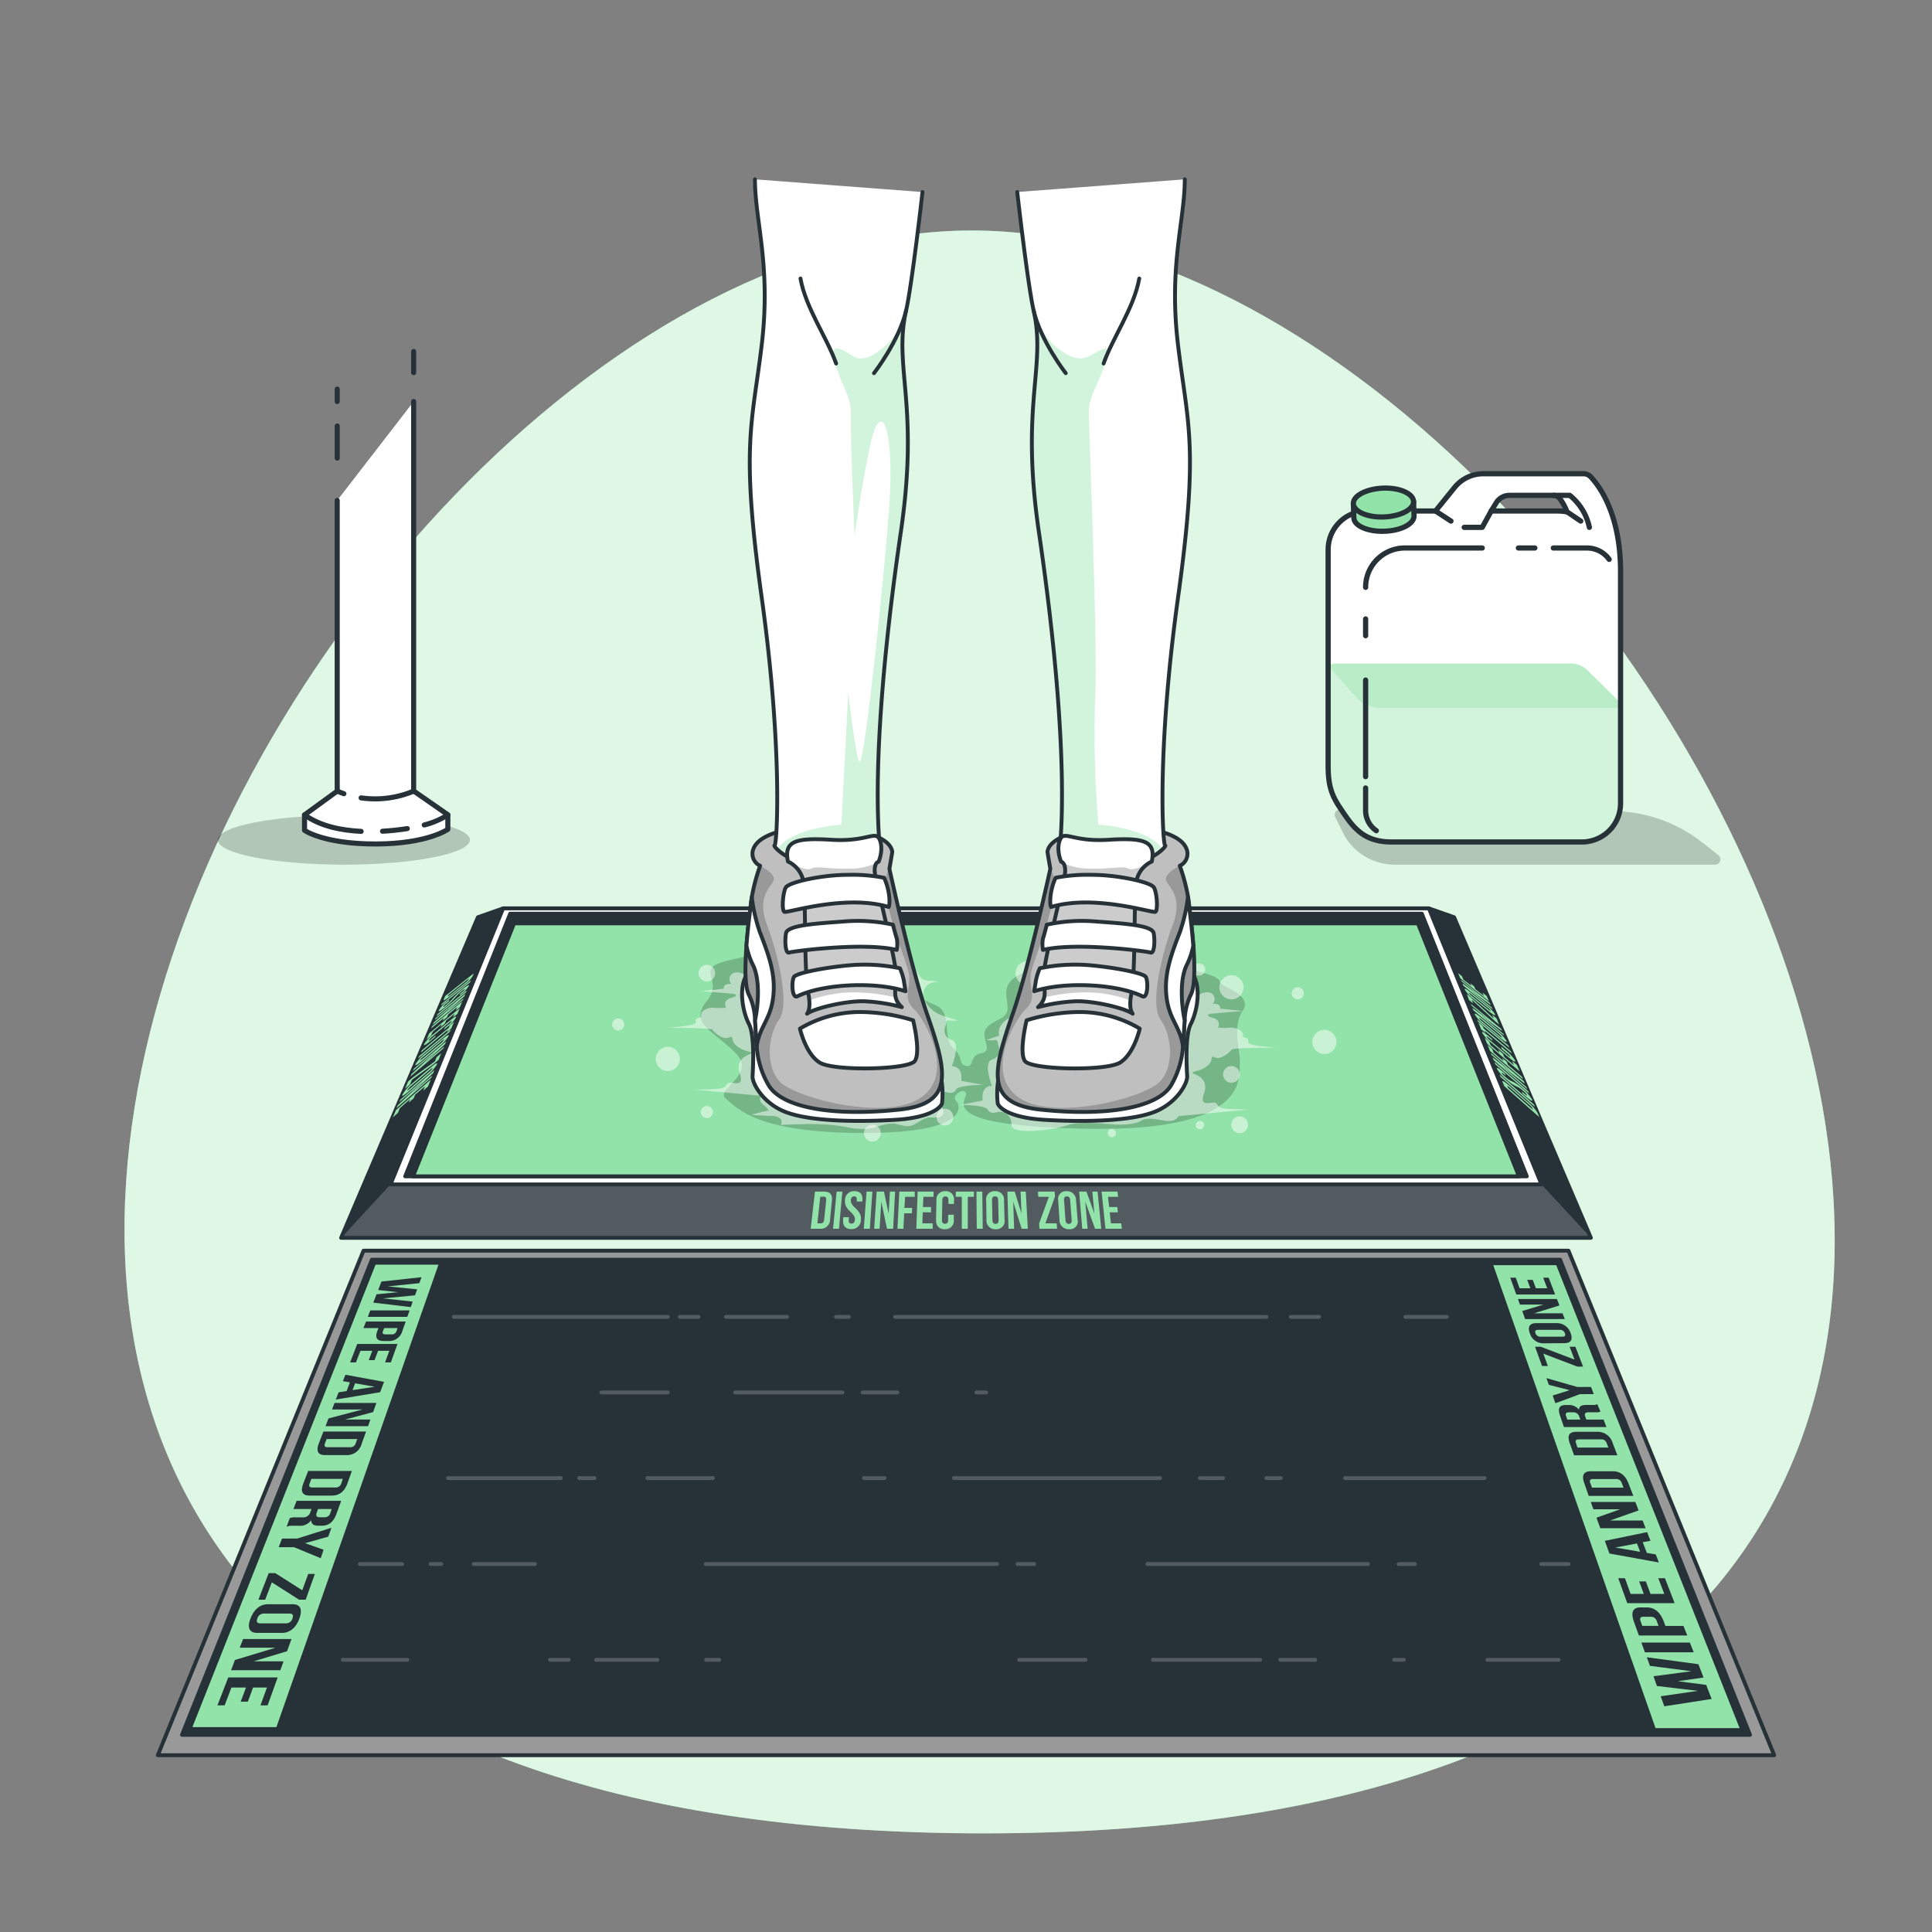 <svg xmlns="http://www.w3.org/2000/svg" xmlns:xlink="http://www.w3.org/1999/xlink" viewBox="0 0 500 500"><rect x="0" y="0" width="500" height="500" fill="#808080" stroke="none"/><defs><clippath id="clip-path"><path d="M409.8,122.6H383.89a9.57,9.57,0,0,0-7.44,3.55l-4.94,6.1H353.72a10,10,0,0,0-10,9.95v56c0,6.23,1.42,8.46,4,12.23,2.86,4.25,5.69,7.47,12.42,7.47h49.32a10,10,0,0,0,9.94-9.95V147.9c0-14.91-5.57-22.22-7.73-24.5A2.57,2.57,0,0,0,409.8,122.6Zm-23.88,9.65,1.32-2.15a4,4,0,0,1,3.39-1.9H402a2.08,2.08,0,0,1,1.67.82,12.74,12.74,0,0,1,1.85,3.45,14.53,14.53,0,0,0-2.53-.22Z" style="fill:#fff;stroke:#263238;stroke-linecap:round;stroke-linejoin:round;stroke-width:1.35px"></path></clippath><clippath id="clip-path-2"><polygon points="88.28 320.35 123.68 237.38 130.2 235.09 369.8 235.09 376.32 237.38 411.72 320.35 88.28 320.35" style="fill:#263238;stroke:#263238;stroke-linecap:round;stroke-linejoin:round"></polygon></clippath><clippath id="clip-path-3"><path d="M308.14,257.53a16.4,16.4,0,0,0-1.55,6.55c-.16,2.11-.21,4.38-.43,6.69A22.79,22.79,0,0,1,303,281c-3.71,5.83-16.95,7.92-33.63,6.18-14.57-1.53-12.46-9.9-7.18-25.06,4.06-11.67,9.63-37.27,9.63-37.27l-.74-4.33c.74-7.8,32.84-9.25,36-.81a3.41,3.41,0,0,1-1.76,4.35,47.82,47.82,0,0,1,2.16,8.11c.54,4.06,1.07,8.5,1.38,12.56C309.25,250.52,309.23,255.52,308.14,257.53Z" style="fill:#bfbfbf;stroke:#263238;stroke-linecap:round;stroke-linejoin:round"></path></clippath><clippath id="clip-path-4"><path d="M263.26,49.7s2.68,23.73,4.23,30.61c3.35,14.76-3.5,24.11,1.38,57.42,8.9,60.74,5.22,83.26,5.22,83.26a27.51,27.51,0,0,0,5.5,0c3.57-.27,11.26.28,14.56,1.38s8-3.44,7.38-3.58-2.16-24.64,3.34-64.12,2.47-44.79,0-65.4,1.75-32.14,1.75-42.86" style="fill:#fff;stroke:#263238;stroke-linecap:round;stroke-linejoin:round"></path></clippath><clippath id="clip-path-5"><path d="M293.13,262.35s-1.18-1.16-.28-5.43c1-5,.62-23.81,1.14-28.19a7.14,7.14,0,0,1,4.09-5.77c1.11-5.38-2.09-6.18-11.36-5.62s-11.34-2.57-12.4,0,.3,5.68.3,5.68,1.12.14,1.05,2.52S269.47,251,270,253.91s.78,4.81-1.36,6.74a45.32,45.32,0,0,1,9.77-1.52C283.17,259,291.22,260.93,293.13,262.35Z" style="fill:#fff;stroke:#263238;stroke-linecap:round;stroke-linejoin:round"></path></clippath><clippath id="clip-path-6"><path d="M193.86,257.53a16.4,16.4,0,0,1,1.55,6.55c.16,2.11.21,4.38.43,6.69A22.79,22.79,0,0,0,199,281c3.71,5.83,16.95,7.92,33.63,6.18,14.57-1.53,12.46-9.9,7.18-25.06-4.06-11.67-9.63-37.27-9.63-37.27l.74-4.33c-.74-7.8-32.84-9.25-35.95-.81a3.41,3.41,0,0,0,1.76,4.35,47.82,47.82,0,0,0-2.16,8.11c-.54,4.06-1.07,8.5-1.38,12.56C192.75,250.52,192.77,255.52,193.86,257.53Z" style="fill:#bfbfbf;stroke:#263238;stroke-linecap:round;stroke-linejoin:round"></path></clippath><clippath id="clip-path-7"><path d="M238.74,49.7s-2.68,23.73-4.23,30.61c-3.35,14.76,3.5,24.11-1.38,57.42-8.9,60.74-5.22,83.26-5.22,83.26a27.51,27.51,0,0,1-5.5,0c-3.57-.27-11.26.28-14.56,1.38s-8-3.44-7.38-3.58,2.16-24.64-3.34-64.12-2.47-44.79,0-65.4-1.75-32.14-1.75-42.86" style="fill:#fff;stroke:#263238;stroke-linecap:round;stroke-linejoin:round"></path></clippath><clippath id="clip-path-8"><path d="M208.87,262.35s1.18-1.16.28-5.43c-1.05-5-.62-23.81-1.14-28.19a7.14,7.14,0,0,0-4.09-5.77c-1.11-5.38,2.09-6.18,11.36-5.62s11.34-2.57,12.4,0-.3,5.68-.3,5.68-1.12.14-1,2.52,6.2,25.47,5.66,28.37-.78,4.81,1.36,6.74a45.32,45.32,0,0,0-9.77-1.52C218.83,259,210.78,260.93,208.87,262.35Z" style="fill:#fff;stroke:#263238;stroke-linecap:round;stroke-linejoin:round"></path></clippath></defs><g id="background-simple"><path d="M251.47,59.65c178.91,0,395.74,414.82,3.28,414.82S72.55,59.65,251.47,59.65Z" style="fill:#92E3A9"></path><path d="M251.47,59.65c178.91,0,395.74,414.82,3.28,414.82S72.55,59.65,251.47,59.65Z" style="fill:#fff;opacity:0.7"></path></g><g id="Pillar"><ellipse cx="88.99" cy="217.37" rx="32.63" ry="6.4" style="opacity:0.2"></ellipse><line x1="107.05" y1="96.43" x2="107.05" y2="90.96" style="fill:none;stroke:#263238;stroke-linecap:round;stroke-linejoin:round;stroke-width:1.312px"></line><path d="M87.27,129.51v75.23l-8.46,6.15v4s4.89,3.53,18.35,3.53,18.74-3.79,18.74-3.79v-3.78l-8.85-6.15V103.91" style="fill:#fff;stroke:#263238;stroke-linecap:round;stroke-linejoin:round;stroke-width:1.312px"></path><line x1="87.27" y1="110.25" x2="87.27" y2="118.56" style="fill:none;stroke:#263238;stroke-linecap:round;stroke-linejoin:round;stroke-width:1.312px"></line><line x1="87.27" y1="100.69" x2="87.27" y2="103.91" style="fill:none;stroke:#263238;stroke-linecap:round;stroke-linejoin:round;stroke-width:1.312px"></line><path d="M109.8,213.5a20.75,20.75,0,0,0,6.1-2.61" style="fill:none;stroke:#263238;stroke-linecap:round;stroke-linejoin:round;stroke-width:1.312px"></path><path d="M99,215.12q3.23-.18,6.41-.68" style="fill:none;stroke:#263238;stroke-linecap:round;stroke-linejoin:round;stroke-width:1.312px"></path><path d="M78.81,210.89c4.21,3,9.57,4,14.65,4.27" style="fill:none;stroke:#263238;stroke-linecap:round;stroke-linejoin:round;stroke-width:1.312px"></path><path d="M89,205.41c-.57-.2-1.14-.42-1.72-.67" style="fill:none;stroke:#263238;stroke-linecap:round;stroke-linejoin:round;stroke-width:1.312px"></path><path d="M107.05,204.74a25.77,25.77,0,0,1-13.59,1.75" style="fill:none;stroke:#263238;stroke-linecap:round;stroke-linejoin:round;stroke-width:1.312px"></path></g><g id="Refill"><path d="M345.56,211.46l1.92,3.92A15,15,0,0,0,361,223.77h82.87a1.38,1.38,0,0,0,.85-2.46l-4.31-3.38a37.69,37.69,0,0,0-23-8l-70.58-.44A1.38,1.38,0,0,0,345.56,211.46Z" style="opacity:0.2"></path><path d="M409.8,122.6H383.89a9.57,9.57,0,0,0-7.44,3.55l-4.94,6.1H353.72a10,10,0,0,0-10,9.95v56c0,6.23,1.42,8.46,4,12.23,2.86,4.25,5.69,7.47,12.42,7.47h49.32a10,10,0,0,0,9.94-9.95V147.9c0-14.91-5.57-22.22-7.73-24.5A2.57,2.57,0,0,0,409.8,122.6Zm-23.88,9.65,1.32-2.15a4,4,0,0,1,3.39-1.9H402a2.08,2.08,0,0,1,1.67.82,12.74,12.74,0,0,1,1.85,3.45,14.53,14.53,0,0,0-2.53-.22Z" style="fill:#fff"></path><g style="clip-path:url(#clip-path)"><path d="M419.4,181.93v26a9.93,9.93,0,0,1-9.93,9.93H360.15c-6.72,0-9.56-3.21-12.42-7.46-2.54-3.77-4-6-4-12.23V172.34l1.33-.61h61.48a6.17,6.17,0,0,1,4.32,1.77Z" style="fill:#92E3A9;opacity:0.4"></path><path d="M419.4,181.93v1.28H357.26a8.51,8.51,0,0,1-6.38-2.87l-7.11-8,1.33-.61h61.48a6.17,6.17,0,0,1,4.32,1.77Z" style="fill:#92E3A9;opacity:0.4"></path></g><path d="M409.8,122.6H383.89a9.57,9.57,0,0,0-7.44,3.55l-4.94,6.1H353.72a10,10,0,0,0-10,9.95v56c0,6.23,1.42,8.46,4,12.23,2.86,4.25,5.69,7.47,12.42,7.47h49.32a10,10,0,0,0,9.94-9.95V147.9c0-14.91-5.57-22.22-7.73-24.5A2.57,2.57,0,0,0,409.8,122.6Zm-23.88,9.65,1.32-2.15a4,4,0,0,1,3.39-1.9H402a2.08,2.08,0,0,1,1.67.82,12.74,12.74,0,0,1,1.85,3.45,14.53,14.53,0,0,0-2.53-.22Z" style="fill:none;stroke:#263238;stroke-linecap:round;stroke-linejoin:round;stroke-width:1.35px"></path><path d="M353.42,203.93v5.81a6.34,6.34,0,0,0,2.77,5.24h0" style="fill:none;stroke:#263238;stroke-linecap:round;stroke-linejoin:round;stroke-width:1.35px"></path><line x1="353.42" y1="176" x2="353.42" y2="201" style="fill:none;stroke:#263238;stroke-linecap:round;stroke-linejoin:round;stroke-width:1.35px"></line><line x1="353.42" y1="160.18" x2="353.42" y2="164.52" style="fill:none;stroke:#263238;stroke-linecap:round;stroke-linejoin:round;stroke-width:1.35px"></line><path d="M383.6,141.82h-20A10.16,10.16,0,0,0,353.42,152" style="fill:none;stroke:#263238;stroke-linecap:round;stroke-linejoin:round;stroke-width:1.35px"></path><line x1="397.22" y1="141.82" x2="392.95" y2="141.82" style="fill:none;stroke:#263238;stroke-linecap:round;stroke-linejoin:round;stroke-width:1.35px"></line><path d="M416.45,144.76h0a7.08,7.08,0,0,0-5.73-2.94H402" style="fill:none;stroke:#263238;stroke-linecap:round;stroke-linejoin:round;stroke-width:1.35px"></path><line x1="371.51" y1="132.25" x2="375.51" y2="134.86" style="fill:none;stroke:#263238;stroke-linecap:round;stroke-linejoin:round;stroke-width:1.35px"></line><path d="M402,128.2h4.26a14.49,14.49,0,0,1,5.07,8.28" style="fill:none;stroke:#263238;stroke-linecap:round;stroke-linejoin:round;stroke-width:1.35px"></path><polyline points="385.92 132.25 383.6 136.48 378.93 136.48" style="fill:none;stroke:#263238;stroke-linecap:round;stroke-linejoin:round;stroke-width:1.35px"></polyline><line x1="405.56" y1="132.47" x2="409.1" y2="134.86" style="fill:none;stroke:#263238;stroke-linecap:round;stroke-linejoin:round;stroke-width:1.35px"></line><path d="M365.83,129.79l-15.58.51.12,3.74c.07,2.05,3.61,3.59,7.91,3.45s7.74-1.91,7.67-4Z" style="fill:#92E3A9;stroke:#263238;stroke-linecap:round;stroke-linejoin:round;stroke-width:1.35px"></path><path d="M365.83,129.79c.07,2.05-3.36,3.83-7.67,4s-7.84-1.41-7.91-3.46,3.37-3.82,7.67-4S365.77,127.75,365.83,129.79Z" style="fill:#92E3A9;stroke:#263238;stroke-linecap:round;stroke-linejoin:round;stroke-width:1.35px"></path></g><g id="sanitizing-mat"><polygon points="88.28 320.35 123.68 237.38 130.2 235.09 369.8 235.09 376.32 237.38 411.72 320.35 88.28 320.35" style="fill:#263238"></polygon><g style="clip-path:url(#clip-path-2)"><polygon points="88.28 320.35 101.07 306.52 398.93 306.52 411.72 320.35 88.28 320.35" style="fill:#fff;opacity:0.2"></polygon></g><polygon points="88.28 320.35 123.68 237.38 130.2 235.09 369.8 235.09 376.32 237.38 411.72 320.35 88.28 320.35" style="fill:none;stroke:#263238;stroke-linecap:round;stroke-linejoin:round"></polygon><polygon points="398.93 306.52 101.07 306.52 130.2 235.09 369.8 235.09 398.93 306.52" style="fill:#fff;stroke:#263238;stroke-linecap:round;stroke-linejoin:round"></polygon><polygon points="395.14 304.44 104.86 304.44 132.03 236.46 367.97 236.46 395.14 304.44" style="fill:#263238;stroke:#263238;stroke-linecap:round;stroke-linejoin:round"></polygon><polygon points="393.11 304.44 106.89 304.44 133.05 238.97 366.95 238.97 393.11 304.44" style="fill:#92E3A9;stroke:#263238;stroke-linecap:round;stroke-linejoin:round"></polygon><path d="M210.91,308.39h2.39c1.51,0,2.18.82,2,2.33l-.48,4.86a2.37,2.37,0,0,1-2.56,2.42h-2.45Zm1.37,1.34-.74,6.87h.87c.5,0,.82-.26.89-1l.51-5c.07-.68-.19-.92-.67-.92Z" style="fill:#92E3A9"></path><path d="M216.52,308.39H218l-.88,9.61H215.6Z" style="fill:#92E3A9"></path><path d="M221.17,308.28c1.47,0,2.16.86,2,2.37l0,.3h-1.44l0-.4c.06-.67-.2-.93-.68-.93s-.78.26-.84.93.2,1.21,1.13,2.07c1.2,1.12,1.54,1.92,1.46,3a2.36,2.36,0,0,1-2.51,2.47c-1.52,0-2.23-.91-2.09-2.47l.05-.6h1.46l-.06.69c-.06.7.22.95.72.95s.82-.25.87-.95-.2-1.23-1.14-2.1c-1.18-1.11-1.51-1.9-1.42-3A2.3,2.3,0,0,1,221.17,308.28Z" style="fill:#92E3A9"></path><path d="M224.26,308.39h1.51l-.66,9.61h-1.56Z" style="fill:#92E3A9"></path><path d="M228.08,311h0l-.44,7h-1.4l.64-9.61h1.89l1.21,5.69h0l.33-5.69h1.34l-.5,9.61h-1.6Z" style="fill:#92E3A9"></path><path d="M234.06,312.6h2L236,314h-2l-.19,4h-1.55l.48-9.61h4l0,1.34h-2.49Z" style="fill:#92E3A9"></path><path d="M238.85,312.38h2.09l0,1.37H238.8l-.09,2.85h2.67l0,1.4h-4.24l.35-9.61h4.12l0,1.34h-2.62Z" style="fill:#92E3A9"></path><path d="M246.84,314.36v1.29a2.18,2.18,0,0,1-2.34,2.47c-1.52,0-2.29-.91-2.26-2.47l.11-5a2.14,2.14,0,0,1,2.31-2.37,2.06,2.06,0,0,1,2.23,2.37v.92h-1.44v-1c0-.67-.29-.93-.77-.93s-.79.26-.81.93l-.09,5.19c0,.7.3.95.79.95s.8-.25.81-.95l0-1.38Z" style="fill:#92E3A9"></path><path d="M247.38,308.39h4.67v1.34h-1.59V318h-1.55l0-8.27h-1.58Z" style="fill:#92E3A9"></path><path d="M252.71,308.39h1.51l.11,9.61h-1.55Z" style="fill:#92E3A9"></path><path d="M255.22,310.65a2.08,2.08,0,0,1,2.26-2.37,2.17,2.17,0,0,1,2.36,2.37l.14,5a2.12,2.12,0,0,1-2.29,2.47,2.23,2.23,0,0,1-2.39-2.47Zm1.62,5.09c0,.7.33,1,.82,1s.8-.27.78-1l-.12-5.19c0-.67-.33-.93-.81-.93s-.78.26-.77.93Z" style="fill:#92E3A9"></path><path d="M262.22,311h0l.24,7H261l-.29-9.61h1.9l1.75,5.69h0l-.23-5.69h1.34L266,318h-1.6Z" style="fill:#92E3A9"></path><path d="M272.94,308.39l.08,1.31-2.48,6.9h2.93l.09,1.4H269l-.07-1.38,2.52-6.89h-2.75l-.07-1.34Z" style="fill:#92E3A9"></path><path d="M273.86,310.65a2,2,0,0,1,2.13-2.37,2.33,2.33,0,0,1,2.49,2.37l.4,5a2,2,0,0,1-2.16,2.47,2.37,2.37,0,0,1-2.53-2.47Zm1.88,5.09c.06.7.38,1,.87,1s.79-.27.73-1l-.39-5.19c-.05-.67-.38-.93-.86-.93s-.77.26-.72.93Z" style="fill:#92E3A9"></path><path d="M280.87,311h0l.61,7h-1.4l-.8-9.61h1.9l2.05,5.69h0l-.53-5.69h1.35L285,318h-1.6Z" style="fill:#92E3A9"></path><path d="M287.06,312.38h2.1l.15,1.37H287.2l.3,2.85h2.67l.16,1.4h-4.24l-1-9.61h4.12l.15,1.34h-2.62Z" style="fill:#92E3A9"></path><path d="M389.3,281.09l-.42-1c-.26-.65.36-.3,1.76.92l4.54,4a11.54,11.54,0,0,1,2.73,3l.48,1.12Zm1,.45,6.46,5.69-.17-.4a4.37,4.37,0,0,0-1.05-1.13l-4.68-4.12c-.63-.55-.8-.62-.72-.41Z" style="fill:#92E3A9"></path><path d="M388.32,278.68l-.26-.63,8.91,7.78.29.68Z" style="fill:#92E3A9"></path><path d="M387.43,276.65c-.24-.61.4-.25,1.77.94l.27.23.25.61-.36-.32c-.61-.53-.8-.62-.71-.42a3.54,3.54,0,0,0,1,1.06,5.75,5.75,0,0,0,1.66,1.1,9.37,9.37,0,0,1,2.47,1.69,11.32,11.32,0,0,1,2.7,3c.29.67-.4.28-1.86-1l-.55-.48-.27-.63.64.56c.65.56.83.63.73.41a4.12,4.12,0,0,0-1-1.1,6,6,0,0,0-1.7-1.13,9.17,9.17,0,0,1-2.45-1.68A10.35,10.35,0,0,1,387.43,276.65Z" style="fill:#92E3A9"></path><path d="M387,275.45l-.25-.62,8.71,7.54.28.66Z" style="fill:#92E3A9"></path><path d="M388.67,275.83h0L395,281.3l.26.59-8.68-7.5-.32-.77,4.83,3.75h0L386,273l-.22-.54,8.57,7.35.29.67Z" style="fill:#92E3A9"></path><path d="M389.08,274.6l-.33-.79,1.21,1,.33.8,3.59,3.07.28.64L385.62,272l-.64-1.58,1.17,1,.4,1Z" style="fill:#92E3A9"></path><path d="M388.09,272.53l-.35-.83,1.2,1,.35.83,2.49,2.12-.46-1.07,1.23,1,.74,1.71-8.43-7.18-.65-1.59,1.16,1,.42,1Z" style="fill:#92E3A9"></path><path d="M388.48,270.84l1.11.93a10.32,10.32,0,0,1,2.52,2.7c.26.61-.39.26-1.75-.9L386,269.91a9.3,9.3,0,0,1-2.38-2.58c-.23-.56.38-.24,1.66.84l.79.67.23.55-.87-.74c-.58-.48-.75-.55-.67-.37a3.42,3.42,0,0,0,.92,1l4.47,3.78c.61.51.77.57.69.38a3.45,3.45,0,0,0-1-1l-1.19-1Z" style="fill:#92E3A9"></path><path d="M383.32,266.38l-.71-1.74,1.13.94.24.59,7,5.88.26.6-7-5.91.25.59Z" style="fill:#92E3A9"></path><path d="M382.51,264.4l-.22-.56,8.06,6.73.26.59Z" style="fill:#92E3A9"></path><path d="M384,265.05a8.9,8.9,0,0,1-2.3-2.46c-.22-.54.37-.24,1.61.78l4.13,3.43a9.44,9.44,0,0,1,2.44,2.58c.25.57-.38.25-1.69-.84Zm4,3c.59.48.76.55.68.37a3.73,3.73,0,0,0-.93-1l-4.31-3.57c-.56-.46-.72-.53-.65-.36a3.14,3.14,0,0,0,.89.93Z" style="fill:#92E3A9"></path><path d="M383.26,262.75h0l5.78,4.77.22.52-7.93-6.56-.27-.67,4.42,3.28h0l-4.64-3.82-.19-.47,7.83,6.44.25.58Z" style="fill:#92E3A9"></path><path d="M379.61,257.24l1,.85,6,5.53-.45-1,1.13.92.7,1.63-1.12-.92-6-5.56.39,1-1.08-.89Z" style="fill:#92E3A9"></path><path d="M381.29,258.44a8.12,8.12,0,0,1-2.19-2.3c-.2-.5.36-.23,1.55.73l3.94,3.19a8.92,8.92,0,0,1,2.31,2.41c.23.53-.36.24-1.62-.78Zm3.84,2.77c.56.45.72.52.65.35a3.36,3.36,0,0,0-.89-.9l-4.11-3.33c-.53-.44-.69-.5-.62-.33a3,3,0,0,0,.84.86Z" style="fill:#92E3A9"></path><path d="M380.58,256.29h0l5.51,4.45.21.48-7.57-6.11-.25-.63,4.22,3.06h0L378.28,254l-.18-.44,7.47,6,.24.55Z" style="fill:#92E3A9"></path><path d="M380.83,255.15l-.29-.69,1,.85.3.69,2.2,1.77-.38-.89,1.08.86.62,1.42-7.46-6-.54-1.33,1,.82.35.85Z" style="fill:#92E3A9"></path><path d="M122.6,251.9l-.31.77a7.5,7.5,0,0,1-2.1,2.18l-3.78,3c-1.22,1-1.78,1.26-1.55.74l.36-.82Zm-1.23,1.31-5.29,4.24-.13.29c-.07.16.09.1.63-.33l3.87-3.1a2.91,2.91,0,0,0,.81-.82Z" style="fill:#92E3A9"></path><path d="M121.86,253.72l-.2.49-7.52,6.06.23-.53Z" style="fill:#92E3A9"></path><path d="M121.32,255.18a8.13,8.13,0,0,1-2.17,2.26l-.23.19.2-.49.31-.25c.53-.43.77-.68.83-.84s-.09-.09-.62.33a16.31,16.31,0,0,0-1.81,1.76,23.63,23.63,0,0,1-2.64,2.52c-1.24,1-1.84,1.31-1.61.78a8.71,8.71,0,0,1,2.28-2.36l.47-.38-.21.5-.54.44a3.06,3.06,0,0,0-.87.88c-.07.17.08.11.63-.33a17.13,17.13,0,0,0,1.85-1.8,23,23,0,0,1,2.58-2.45C121,255,121.52,254.7,121.32,255.18Z" style="fill:#92E3A9"></path><path d="M120.81,256.29l-.2.51L113,263l.23-.54Z" style="fill:#92E3A9"></path><path d="M118.19,259.34h0l-5.63,4.59.22-.49,7.68-6.26-.27.65-4.78,4.26h0l4.58-3.74-.19.47L112,265.19l.25-.58Z" style="fill:#92E3A9"></path><path d="M116,262.52l-.3.71-1.12.93.3-.72-3.3,2.71.25-.56,7.79-6.4-.57,1.4-1.09.9.36-.88Z" style="fill:#92E3A9"></path><path d="M115.47,264.09l-.32.77-1.14.94.33-.77L112,267l-.43,1-1.17,1,.68-1.58,7.89-6.51-.6,1.47-1.1.92.38-.94Z" style="fill:#92E3A9"></path><path d="M112.57,268.43l-1.09.91c-1.32,1.11-2,1.44-1.7.86a9.71,9.71,0,0,1,2.44-2.59l4.16-3.45c1.24-1,1.84-1.34,1.62-.81a9,9,0,0,1-2.31,2.48l-.78.65.23-.54.85-.71a3.41,3.41,0,0,0,.89-.93c.07-.18-.09-.11-.66.35l-4.33,3.61a3.49,3.49,0,0,0-.92,1c-.08.19.08.13.67-.36l1.16-1Z" style="fill:#92E3A9"></path><path d="M117.51,264.43l-.71,1.73-1.13.95.24-.59-7,5.9.26-.6,7-5.87.24-.58Z" style="fill:#92E3A9"></path><path d="M116.7,266.41l-.23.56-8.24,6.95.26-.6Z" style="fill:#92E3A9"></path><path d="M114.39,269c1.29-1.09,1.9-1.4,1.67-.83a9.24,9.24,0,0,1-2.41,2.61l-4.35,3.7c-1.37,1.16-2,1.5-1.75.89a10.14,10.14,0,0,1,2.54-2.74Zm-4.64,4.31a3.67,3.67,0,0,0-1,1c-.09.2.09.12.7-.39l4.5-3.81a3.68,3.68,0,0,0,.93-1c.07-.18-.1-.11-.68.38Z" style="fill:#92E3A9"></path><path d="M113,271.93h0l-6.16,5.25.25-.57,8.39-7.13-.3.73-5.24,4.87h0l5-4.27-.21.53-8.51,7.27.29-.65Z" style="fill:#92E3A9"></path><path d="M113.49,274.3l-1.18,1-5.69,4.14-.53,1.23-1.28,1.11.83-1.92,1.24-1.06,5.67-4.11.45-1.11,1.19-1Z" style="fill:#92E3A9"></path><path d="M111.33,276.37c1.36-1.17,2-1.5,1.75-.9a10.14,10.14,0,0,1-2.54,2.82l-4.58,4c-1.44,1.26-2.12,1.62-1.83,1a11,11,0,0,1,2.68-3ZM106.44,281a4.13,4.13,0,0,0-1,1.11c-.09.21.09.13.73-.43l4.74-4.11a3.83,3.83,0,0,0,1-1.06c.08-.2-.1-.12-.71.41Z" style="fill:#92E3A9"></path><path d="M109.82,279.56h0l-6.49,5.66.27-.61,8.83-7.69-.32.79-5.52,5.24h0l5.26-4.6-.24.57-9,7.85.3-.71Z" style="fill:#92E3A9"></path><path d="M107.44,283.3l-.38.93-1.3,1.14.39-.93-2.68,2.36L103,288l-1.34,1.18.83-1.91,9-7.88-.72,1.77-1.25,1.11.46-1.14Z" style="fill:#92E3A9"></path></g><g id="dry-mat"><polygon points="459.16 454.25 40.84 454.25 94.08 323.68 405.92 323.68 459.16 454.25" style="fill:#999;stroke:#263238;stroke-linecap:round;stroke-linejoin:round"></polygon><polygon points="452.9 448.98 403.75 326 96.25 326 47.1 448.98 452.9 448.98" style="fill:#263238;stroke:#263238;stroke-linecap:round;stroke-linejoin:round"></polygon><polygon points="113.48 327.29 97.2 327.29 49.79 446.98 71.54 446.98 113.48 327.29" style="fill:#92E3A9"></polygon><polygon points="402.76 327.43 386.46 327.43 428.45 447.24 450.21 447.24 402.76 327.43" style="fill:#92E3A9"></polygon><path d="M434.37,435.07v.05l7.19.93,1.41,3.64-12.25,1.9-.94-2.6,9.65-1.4v0l-10.61-1.25-.91-2.53,9.66-1.27v-.05L427,431.12l-.8-2.23,13.35,1.81,1.33,3.44Z" style="fill:#263238"></path><path d="M425.7,427.61l-.91-2.52h12.54l1,2.52Z" style="fill:#263238"></path><path d="M424.57,416h1.59c2,0,3.49,1.18,4.41,3.62l.43,1.16h4.67l1,2.48H424.14l-1.31-3.64C422,417.19,422.6,416,424.57,416Zm.45,4.78h4.21l-.43-1.16a1.56,1.56,0,0,0-1.62-1.2h-1.85c-.88,0-1,.42-.73,1.2Z" style="fill:#263238"></path><path d="M425.41,412.5l-1.2-3.23h1.73l1.21,3.23h3.57l-1.56-4.06h1.73l2.5,6.45H421.13l-2.32-6.45h1.73L422,412.5Z" style="fill:#263238"></path><path d="M426.27,396.51l.87,2.24-2,.38,1.06,2.76,2.31.39.8,2.09-12.8-2.32-1.18-3.28Zm-1.8,5.09-.82-2.16-5.6,1.06,0,0Z" style="fill:#263238"></path><path d="M416.66,393.51v0h8.45l.77,2H414.16l-1-2.73,6.15-2.18v0h-6.94l-.68-1.9h11.53l.85,2.19Z" style="fill:#263238"></path><path d="M411.15,387.14,410,383.83c-.74-2.07-.12-3.07,1.7-3.07h5.72c1.81,0,3.19,1,4,3.07l1.29,3.31ZM412,385h8.17l-.45-1.17a1.48,1.48,0,0,0-1.51-1.06h-5.91c-.82,0-1,.4-.73,1.06Z" style="fill:#263238"></path><path d="M407.37,376.62l-1.13-3.15c-.71-2-.09-2.92,1.68-2.92h5.58a4,4,0,0,1,3.86,2.92l1.21,3.15Zm.88-2h8l-.43-1.11a1.41,1.41,0,0,0-1.46-1h-5.77c-.79,0-.94.37-.71,1Z" style="fill:#263238"></path><path d="M414.2,365.32a2.63,2.63,0,0,1-1.27.17h-1.72c-1,0-1.24.38-.91,1.24l.25.66H415l.75,1.93h-11l-1-2.9c-.7-2-.18-2.8,1.49-2.8H406a3.17,3.17,0,0,1,2.65,1.23h0c0-.94.7-1.25,1.83-1.25h1.67a2.41,2.41,0,0,0,1.24-.2Zm-8.58,2.07H409l-.28-.74a1.52,1.52,0,0,0-1.57-1.14h-1.08c-.78,0-1,.29-.77,1Z" style="fill:#263238"></path><path d="M408.88,360.81l-6.35,2.35-.7-2,4.39-1.39v0l-5.39-1.38-.62-1.74,8,2.3h3.55l.71,1.85Z" style="fill:#263238"></path><path d="M397.27,348.53h1.46l8.76,3.33-1.28-3.33h1.49l2,5.15h-1.48l-8.81-3.36,1.17,3.2h-1.51Z" style="fill:#263238"></path><path d="M399.45,347.65A3.64,3.64,0,0,1,395.9,345c-.6-1.66,0-2.57,1.66-2.57h5.33a3.7,3.7,0,0,1,3.58,2.57c.65,1.68.06,2.61-1.61,2.61Zm4.86-1.72c.74,0,.89-.35.68-.89a1.29,1.29,0,0,0-1.35-.88h-5.57c-.73,0-.89.34-.69.88a1.28,1.28,0,0,0,1.34.89Z" style="fill:#263238"></path><path d="M397,339.88v0h7.38l.58,1.49H394.71l-.75-2.08,5.47-1.66v0h-6.07l-.52-1.46h10.09l.65,1.68Z" style="fill:#263238"></path><path d="M396.05,333.4l-.81-2.18h1.43l.81,2.18h2.94l-1.05-2.74h1.42l1.68,4.35H392.41l-1.56-4.35h1.42l1,2.74Z" style="fill:#263238"></path><path d="M103,334.42v0l-5.13-.57.85-2.19,10.36-1.12-.55,1.54-8.19.84v0l7.62.76-.56,1.55-8.3.79v0l7.71.83-.51,1.43-9.7-1.16.84-2.16Z" style="fill:#263238"></path><path d="M106,339.14l-.59,1.66H95.19l.64-1.66Z" style="fill:#263238"></path><path d="M100.59,347.05H99.24c-1.66,0-2.25-.84-1.6-2.55l.3-.8H94.07l.65-1.69H105l-.89,2.49A3.49,3.49,0,0,1,100.59,347.05Zm2.3-3.35H99.41l-.3.8c-.2.54-.08.83.66.83h1.55a1.17,1.17,0,0,0,1.28-.83Z" style="fill:#263238"></path><path d="M97.84,349.59l-.9,2.41h-1.5l.9-2.41H93.28l-1.16,3H90.61l1.85-4.78h10.41l-1.72,4.78h-1.5l1.1-3Z" style="fill:#263238"></path><path d="M86.9,362.2l.73-1.87L89.7,360l.86-2.25-1.82-.31.65-1.66,10,1.84-1,2.68Zm5-4.2-.66,1.76,5.74-.87,0,0Z" style="fill:#263238"></path><path d="M93.79,364.78v0H85.92l.66-1.7H97.41l-.85,2.37-7.25,1.92v0h6.55l-.61,1.72h-11l.76-2Z" style="fill:#263238"></path><path d="M94.74,370.48l-1.12,3.1a3.92,3.92,0,0,1-3.83,3H84.12c-1.79,0-2.38-1-1.62-3l1.2-3.1Zm-2.29,1.95H84.53l-.42,1.11c-.25.63-.1,1,.69,1h5.8a1.39,1.39,0,0,0,1.45-1Z" style="fill:#263238"></path><path d="M91.07,380.68l-1.17,3.26c-.75,2.09-2.12,3.12-4,3.12H80.13c-1.84,0-2.45-1-1.64-3.12l1.26-3.26Zm-2.36,2.06H80.58l-.44,1.16c-.26.66-.12,1.06.7,1.06h6a1.45,1.45,0,0,0,1.49-1.06Z" style="fill:#263238"></path><path d="M75,392.89a3.6,3.6,0,0,1,1.51-.2h1.83a1.89,1.89,0,0,0,2-1.41l.28-.74H75.94l.82-2.13H88.29l-1.16,3.22c-.8,2.25-2,3.22-3.85,3.22h-.92c-1.2,0-1.8-.46-1.82-1.43h0a3.43,3.43,0,0,1-3,1.45H75.68a3.53,3.53,0,0,0-1.51.24Zm10.84-2.35H82.31l-.31.84c-.3.8-.18,1.29.75,1.29H83.9a1.49,1.49,0,0,0,1.59-1.1Z" style="fill:#263238"></path><path d="M76.89,398.18l8.89-2.79-.83,2.3-6,1.68,0,0,4.79,1.7L83,403.27l-6.9-2.86H72.12l.86-2.23Z" style="fill:#263238"></path><path d="M79.11,414H77.4l-7.05-4.49L68.63,414H66.88l2.66-6.88h1.69l7,4.44,1.54-4.23h1.72Z" style="fill:#263238"></path><path d="M75.73,415.17c2,0,2.62,1.29,1.76,3.68S75,422.59,73,422.59H66.53c-2,0-2.62-1.33-1.69-3.74s2.55-3.68,4.51-3.68Zm-7.42,2.42a1.71,1.71,0,0,0-1.7,1.26c-.3.78-.15,1.27.73,1.27H74a1.68,1.68,0,0,0,1.68-1.27c.29-.78.13-1.26-.75-1.26Z" style="fill:#263238"></path><path d="M71.14,426.48v-.05h-9.1l.87-2.26H75.44l-1.14,3.16-8.51,2.57,0,.05h7.59l-.83,2.3H59.8l1-2.65Z" style="fill:#263238"></path><path d="M65.5,436.74l-1.36,3.65H62.29l1.37-3.65H59.89l-1.76,4.61H56.27l2.8-7.23H71.86l-2.6,7.23H67.41l1.67-4.61Z" style="fill:#263238"></path><g style="opacity:0.2"><line x1="117.44" y1="340.8" x2="172.83" y2="340.8" style="fill:none;stroke:#fff;stroke-linecap:round;stroke-linejoin:round"></line><line x1="175.96" y1="340.8" x2="180.77" y2="340.8" style="fill:none;stroke:#fff;stroke-linecap:round;stroke-linejoin:round"></line><line x1="187.88" y1="340.8" x2="203.71" y2="340.8" style="fill:none;stroke:#fff;stroke-linecap:round;stroke-linejoin:round"></line><line x1="216.34" y1="340.8" x2="219.71" y2="340.8" style="fill:none;stroke:#fff;stroke-linecap:round;stroke-linejoin:round"></line><line x1="142.36" y1="429.56" x2="147.17" y2="429.56" style="fill:none;stroke:#fff;stroke-linecap:round;stroke-linejoin:round"></line><line x1="154.28" y1="429.56" x2="170.11" y2="429.56" style="fill:none;stroke:#fff;stroke-linecap:round;stroke-linejoin:round"></line><line x1="182.74" y1="429.56" x2="186.11" y2="429.56" style="fill:none;stroke:#fff;stroke-linecap:round;stroke-linejoin:round"></line><line x1="231.65" y1="340.8" x2="327.73" y2="340.8" style="fill:none;stroke:#fff;stroke-linecap:round;stroke-linejoin:round"></line><line x1="334.05" y1="340.8" x2="341.37" y2="340.8" style="fill:none;stroke:#fff;stroke-linecap:round;stroke-linejoin:round"></line><line x1="363.73" y1="340.8" x2="374.41" y2="340.8" style="fill:none;stroke:#fff;stroke-linecap:round;stroke-linejoin:round"></line><line x1="190.25" y1="360.36" x2="218.02" y2="360.36" style="fill:none;stroke:#fff;stroke-linecap:round;stroke-linejoin:round"></line><line x1="223.22" y1="360.36" x2="232.26" y2="360.36" style="fill:none;stroke:#fff;stroke-linecap:round;stroke-linejoin:round"></line><line x1="252.71" y1="360.36" x2="255.22" y2="360.36" style="fill:none;stroke:#fff;stroke-linecap:round;stroke-linejoin:round"></line><line x1="172.83" y1="360.36" x2="155.64" y2="360.36" style="fill:none;stroke:#fff;stroke-linecap:round;stroke-linejoin:round"></line><line x1="298.36" y1="429.56" x2="326.13" y2="429.56" style="fill:none;stroke:#fff;stroke-linecap:round;stroke-linejoin:round"></line><line x1="331.34" y1="429.56" x2="340.37" y2="429.56" style="fill:none;stroke:#fff;stroke-linecap:round;stroke-linejoin:round"></line><line x1="360.82" y1="429.56" x2="363.33" y2="429.56" style="fill:none;stroke:#fff;stroke-linecap:round;stroke-linejoin:round"></line><line x1="280.94" y1="429.56" x2="263.75" y2="429.56" style="fill:none;stroke:#fff;stroke-linecap:round;stroke-linejoin:round"></line><line x1="246.88" y1="382.52" x2="300.23" y2="382.52" style="fill:none;stroke:#fff;stroke-linecap:round;stroke-linejoin:round"></line><line x1="310.54" y1="382.52" x2="316.54" y2="382.52" style="fill:none;stroke:#fff;stroke-linecap:round;stroke-linejoin:round"></line><line x1="327.73" y1="382.52" x2="331.48" y2="382.52" style="fill:none;stroke:#fff;stroke-linecap:round;stroke-linejoin:round"></line><line x1="348.1" y1="382.52" x2="384.21" y2="382.52" style="fill:none;stroke:#fff;stroke-linecap:round;stroke-linejoin:round"></line><line x1="228.94" y1="382.52" x2="223.61" y2="382.52" style="fill:none;stroke:#fff;stroke-linecap:round;stroke-linejoin:round"></line><line x1="184.5" y1="382.52" x2="167.55" y2="382.52" style="fill:none;stroke:#fff;stroke-linecap:round;stroke-linejoin:round"></line><line x1="145.14" y1="382.52" x2="115.94" y2="382.52" style="fill:none;stroke:#fff;stroke-linecap:round;stroke-linejoin:round"></line><line x1="149.9" y1="382.52" x2="153.86" y2="382.52" style="fill:none;stroke:#fff;stroke-linecap:round;stroke-linejoin:round"></line><line x1="182.67" y1="404.77" x2="258.04" y2="404.77" style="fill:none;stroke:#fff;stroke-linecap:round;stroke-linejoin:round"></line><line x1="263.35" y1="404.77" x2="267.65" y2="404.77" style="fill:none;stroke:#fff;stroke-linecap:round;stroke-linejoin:round"></line><line x1="296.93" y1="404.77" x2="354.03" y2="404.77" style="fill:none;stroke:#fff;stroke-linecap:round;stroke-linejoin:round"></line><line x1="361.95" y1="404.77" x2="366.16" y2="404.77" style="fill:none;stroke:#fff;stroke-linecap:round;stroke-linejoin:round"></line><line x1="398.89" y1="404.77" x2="405.95" y2="404.77" style="fill:none;stroke:#fff;stroke-linecap:round;stroke-linejoin:round"></line><line x1="93.13" y1="404.77" x2="104.06" y2="404.77" style="fill:none;stroke:#fff;stroke-linecap:round;stroke-linejoin:round"></line><line x1="111.42" y1="404.77" x2="114.19" y2="404.77" style="fill:none;stroke:#fff;stroke-linecap:round;stroke-linejoin:round"></line><line x1="122.6" y1="404.77" x2="138.43" y2="404.77" style="fill:none;stroke:#fff;stroke-linecap:round;stroke-linejoin:round"></line><line x1="105.4" y1="429.56" x2="88.71" y2="429.56" style="fill:none;stroke:#fff;stroke-linecap:round;stroke-linejoin:round"></line><line x1="384.95" y1="429.56" x2="403.36" y2="429.56" style="fill:none;stroke:#fff;stroke-linecap:round;stroke-linejoin:round"></line></g></g><g id="Legs"><path d="M187.88,248.72c16.29-4.42,41.55-1.56,44,3.13s6.47,6.7,10.5,8.42,1.45,8.47,4.33,11,1.05,4,3.28,4.58.69-2.73,4-3.3-.49-4.11,1.26-6.43,5.59-2.22,5.52-5.3-2-6.39,3.88-9,30.1-2.75,37.12-1.85,13.83,2.52,13.83,4,8.92,3.29,6,7.63-.43,10.51-.73,14,2.22,17.16-38.74,16.52S250.45,284.82,250,283s-3.86.65-2.63,1.8,4.06,8.41-23.76,8.41-32.62-6.35-35.73-8.82,8.25-6.17,2.37-12-12-7.56-7.32-13.35S179.44,251,187.88,248.72Z" style="opacity:0.2"></path><path d="M310.33,257.38c3.48-1.72,4.78.89,3.54,2.42,0,0,2.05-.25,1.92,1.23l5.8.61-8.3.71s-1.87.38.58,1.07,1.26,2.41,1.39,2.53a20.68,20.68,0,0,0,3.44,0c.78,0,3.55.57,2.89,2.5,0,0,1.81,0,1.44,1.17s7.27,1.44,6.87,1.5-10.93,0-11.2.54-2.65,2.68-4.23,2-.13.62-2,2.15-3.82,1.36-3.82,1.84,4.46.9,2.95,5.31,2.72,1.38,3.38,2.83,3,1.15,8,1.37l-18,1.69s-.66,1.63-3.43,1.19-4.88-.88-6.2,0-4.48,1.05-6.33,1-9.74-1-12.65.12-14.71,2.86-14.64-.12a3,3,0,0,0-3.31-3.29c-.78.18-2.1.67-2.76-.56s-7.07-1.24-7.07-1.24l5.74-1.16s-.72-3.69,2.41-3.77c0,0-2.41-6,0-6.81a2.48,2.48,0,0,0,1.68-3.48c-.26-.61-.06-1.72-.82-1.56a11.18,11.18,0,0,1-2.38,0l3.38-1.16s-1.41-3.63,5.37-5.73,34.19-1.5,35.16-3.16S310.33,257.38,310.33,257.38Z" style="fill:#fff;opacity:0.5"></path><path d="M248.75,279.72s.72-3.69-2.42-3.78c0,0,2.42-6,0-6.8a2.51,2.51,0,0,1-1.68-3.49c.26-.6.07-1.72.82-1.56a10.51,10.51,0,0,0,2.38,0c-3.11-1.07-6.06-1.36-8-4.31a5.42,5.42,0,0,1-.94-2.06,3.23,3.23,0,0,1,3.94-3.45c-1.24-.79-3.06-.09-4.23-1a6.71,6.71,0,0,1-1.23-1.64c-1.44-2-4.25-2.4-6.74-2.47a24.47,24.47,0,0,0-6.78.56c-2.72.7-5.17,2.14-7.8,3.1a34.23,34.23,0,0,1-8,1.68c-2.67.27-3.35-.39-5.62-1.27-2.87-1.12-7.11.28-9.68-1-3.48-1.73-4.78.88-3.53,2.41,0,0-2.06-.25-1.92,1.24l-5.81.61,8.31.7s1.87.39-.58,1.07-1.26,2.42-1.4,2.54a23,23,0,0,1-3.43,0c-.79-.05-3.56.56-2.9,2.5,0,0-1.8,0-1.43,1.16s-7.27,1.45-6.87,1.51,10.92,0,11.2.54,2.64,2.68,4.22,2,.14.62,2,2.16,3.83,1.35,3.83,1.84-4.46.9-3,5.3-2.71,1.38-3.37,2.83-3,1.16-8,1.37l17.11,1.6a1,1,0,0,0-.53.94,2.33,2.33,0,0,0,1,1.49,3.33,3.33,0,0,1,1.2,1.39,29.23,29.23,0,0,0-4.42,1.13l5.22.24a3.77,3.77,0,0,1,2,.48,1.31,1.31,0,0,1,.4,1.85c5.46-.24,11-.48,16.37.43a21.19,21.19,0,0,0,6.07.59c2.38-.29,4.64-1.61,7-1.33,1.28.15,2.52.77,3.8.6,1.82-.24,3.17-2,5-2.21,1.25-.14,2.83.38,3.58-.64a1.8,1.8,0,0,0-.26-2.19c-1-1.2-2.89-1.05-1.55-2.87a2.83,2.83,0,0,1,2.54-.93c.78.17,2.1.67,2.76-.57s7.07-1.24,7.07-1.24Z" style="fill:#fff;opacity:0.5"></path><circle cx="342.76" cy="269.66" r="3.13" style="fill:#fff;opacity:0.5"></circle><path d="M337.42,257.07a1.56,1.56,0,1,1-1.56-1.56A1.56,1.56,0,0,1,337.42,257.07Z" style="fill:#fff;opacity:0.5"></path><path d="M161.55,265.13a1.56,1.56,0,1,1-1.56-1.57A1.56,1.56,0,0,1,161.55,265.13Z" style="fill:#fff;opacity:0.5"></path><path d="M184.5,287.79a1.57,1.57,0,1,1-1.57-1.56A1.57,1.57,0,0,1,184.5,287.79Z" style="fill:#fff;opacity:0.5"></path><path d="M311.9,250.9a1.57,1.57,0,1,1-1.56-1.56A1.56,1.56,0,0,1,311.9,250.9Z" style="fill:#fff;opacity:0.5"></path><circle cx="318.7" cy="255.51" r="3.13" style="fill:#fff;opacity:0.5"></circle><circle cx="172.83" cy="274.05" r="3.13" style="fill:#fff;opacity:0.5"></circle><circle cx="265.96" cy="251.85" r="3.13" style="fill:#fff;opacity:0.5"></circle><path d="M323,291.08a2.17,2.17,0,1,1-2.17-2.16A2.17,2.17,0,0,1,323,291.08Z" style="fill:#fff;opacity:0.5"></path><path d="M227.94,293.24a2.17,2.17,0,1,1-2.17-2.16A2.16,2.16,0,0,1,227.94,293.24Z" style="fill:#fff;opacity:0.5"></path><circle cx="318.7" cy="278.05" r="2.16" style="fill:#fff;opacity:0.5"></circle><circle cx="182.93" cy="251.85" r="2.16" style="fill:#fff;opacity:0.5"></circle><path d="M246.72,289.11a2.17,2.17,0,1,1-2.17-2.17A2.17,2.17,0,0,1,246.72,289.11Z" style="fill:#fff;opacity:0.5"></path><path d="M311.62,291.2a1.08,1.08,0,1,1-1.08-1.09A1.08,1.08,0,0,1,311.62,291.2Z" style="fill:#fff;opacity:0.5"></path><path d="M288.81,293.24a1.08,1.08,0,1,1-1.08-1.08A1.08,1.08,0,0,1,288.81,293.24Z" style="fill:#fff;opacity:0.5"></path><path d="M258.33,279.62a22.87,22.87,0,0,0-.11,6s1.15,3.58,12.42,4.21,22.26.2,28.09-2.06,8.61-7.42,8.51-9.21-.63-10.5.92-13.52,2.67-8.71.87-12.29S258.33,279.62,258.33,279.62Z" style="fill:#fff;stroke:#263238;stroke-linecap:round;stroke-linejoin:round"></path><path d="M308.14,257.53a16.4,16.4,0,0,0-1.55,6.55c-.16,2.11-.21,4.38-.43,6.69A22.79,22.79,0,0,1,303,281c-3.71,5.83-16.95,7.92-33.63,6.18-14.57-1.53-12.46-9.9-7.18-25.06,4.06-11.67,9.63-37.27,9.63-37.27l-.74-4.33c.74-7.8,32.84-9.25,36-.81a3.41,3.41,0,0,1-1.76,4.35,47.82,47.82,0,0,1,2.16,8.11c.54,4.06,1.07,8.5,1.38,12.56C309.25,250.52,309.23,255.52,308.14,257.53Z" style="fill:#bfbfbf"></path><g style="clip-path:url(#clip-path-3)"><path d="M308.14,257.53a16.4,16.4,0,0,0-1.55,6.55c-.16,2.11-.21,4.38-.43,6.69A22.79,22.79,0,0,1,303,281c-3.71,5.83-16.95,7.92-33.63,6.18-14.57-1.53-12.46-9.9-7.18-25.06,4.06-11.67,9.63-37.27,9.63-37.27,3.91,5.34-4.7,23.8-5.09,27.51s1.71,5.92-1.27,8.8-10.87,16.9-1.63,23,32.83-.13,36.52-4.4,2.77-12.08,0-15.9.13-16.49,3.15-24.51-1.83-10.18-1.77-11.89,3.54-3.36,3.54-3.36v0a47.83,47.83,0,0,1,2.15,8.09c.54,4.06,1.07,8.5,1.38,12.56C309.25,250.52,309.23,255.52,308.14,257.53Z" style="opacity:0.2"></path></g><path d="M308.14,257.53a16.4,16.4,0,0,0-1.55,6.55c-.16,2.11-.21,4.38-.43,6.69A22.79,22.79,0,0,1,303,281c-3.71,5.83-16.95,7.92-33.63,6.18-14.57-1.53-12.46-9.9-7.18-25.06,4.06-11.67,9.63-37.27,9.63-37.27l-.74-4.33c.74-7.8,32.84-9.25,36-.81a3.41,3.41,0,0,1-1.76,4.35,47.82,47.82,0,0,1,2.16,8.11c.54,4.06,1.07,8.5,1.38,12.56C309.25,250.52,309.23,255.52,308.14,257.53Z" style="fill:none;stroke:#263238;stroke-linecap:round;stroke-linejoin:round"></path><path d="M263.26,49.7s2.68,23.73,4.23,30.61c3.35,14.76-3.5,24.11,1.38,57.42,8.9,60.74,5.22,83.26,5.22,83.26a27.51,27.51,0,0,0,5.5,0c3.57-.27,11.26.28,14.56,1.38s8-3.44,7.38-3.58-2.16-24.64,3.34-64.12,2.47-44.79,0-65.4,1.75-32.14,1.75-42.86" style="fill:#fff"></path><g style="clip-path:url(#clip-path-4)"><path d="M300.9,219.75c-1.34,1.32-4.4,3.4-6.75,2.62-3.3-1.1-11-1.65-14.56-1.38a27.51,27.51,0,0,1-5.5,0s3.68-22.52-5.22-83.26c-4.88-33.31,2-42.66-1.38-57.42-.13-.56-.26-1.24-.4-2,.4,7.32,8.06,14.66,12.77,14.44,3.91-.19,11.3-9.45,3.16,8.66a14.17,14.17,0,0,0-1.25,6.38c.5,13.2,2.24,61.18,1.7,71.55a279.8,279.8,0,0,0,.79,34.07S296.87,214.07,300.9,219.75Z" style="fill:#92E3A9;opacity:0.4"></path></g><path d="M263.26,49.7s2.68,23.73,4.23,30.61c3.35,14.76-3.5,24.11,1.38,57.42,8.9,60.74,5.22,83.26,5.22,83.26a27.51,27.51,0,0,0,5.5,0c3.57-.27,11.26.28,14.56,1.38s8-3.44,7.38-3.58-2.16-24.64,3.34-64.12,2.47-44.79,0-65.4,1.75-32.14,1.75-42.86" style="fill:none;stroke:#263238;stroke-linecap:round;stroke-linejoin:round"></path><path d="M293.13,262.35s-1.18-1.16-.28-5.43c1-5,.62-23.81,1.14-28.19a7.14,7.14,0,0,1,4.09-5.77c1.11-5.38-2.09-6.18-11.36-5.62s-11.34-2.57-12.4,0,.3,5.68.3,5.68,1.12.14,1.05,2.52S269.47,251,270,253.91s.78,4.81-1.36,6.74a45.32,45.32,0,0,1,9.77-1.52C283.17,259,291.22,260.93,293.13,262.35Z" style="fill:#fff"></path><g style="clip-path:url(#clip-path-5)"><path d="M297.24,223.42a7.17,7.17,0,0,0-3.25,5.31c-.52,4.38-.09,23.19-1.14,28.19a15.24,15.24,0,0,0-.3,2A32.91,32.91,0,0,0,281,256.82a47.5,47.5,0,0,0-10.73,1.32,10.3,10.3,0,0,0-.24-4.23c-.54-2.9,5.58-26,5.66-28.37a2.91,2.91,0,0,0-.58-2.23,16.21,16.21,0,0,0,7.2,1.49c5.55.13,8.18-.79,9.76,0C293.21,225.38,295.88,224.14,297.24,223.42Z" style="opacity:0.2"></path></g><path d="M293.13,262.35s-1.18-1.16-.28-5.43c1-5,.62-23.81,1.14-28.19a7.14,7.14,0,0,1,4.09-5.77c1.11-5.38-2.09-6.18-11.36-5.62s-11.34-2.57-12.4,0,.3,5.68.3,5.68,1.12.14,1.05,2.52S269.47,251,270,253.91s.78,4.81-1.36,6.74a45.32,45.32,0,0,1,9.77-1.52C283.17,259,291.22,260.93,293.13,262.35Z" style="fill:none;stroke:#263238;stroke-linecap:round;stroke-linejoin:round"></path><path d="M265.69,264.05a47.49,47.49,0,0,1,13.39-2.14,30.37,30.37,0,0,1,15.89,4.3s-1.44,6.48-5.08,8.77-23,1.88-24.63-.38S265.69,264.05,265.69,264.05Z" style="fill:#fff;stroke:#263238;stroke-linecap:round;stroke-linejoin:round"></path><path d="M272,234.73c11.23-3.36,26.27,1.63,27,1.25s.43-4.79-.33-6.25-9.51-3.32-16-3.32a42.94,42.94,0,0,0-9.48.76,15.52,15.52,0,0,0-1.21,4C271.57,233.84,272,234.73,272,234.73Z" style="fill:#fff;stroke:#263238;stroke-linecap:round;stroke-linejoin:round"></path><path d="M269.92,245.84c8.6-2.07,26.92.35,27.86.68s1.17-2.86.8-5-8.17-2.53-15.23-3.06a42.69,42.69,0,0,0-12.44.84s-.65,2.55-1,3.6A8,8,0,0,0,269.92,245.84Z" style="fill:#fff;stroke:#263238;stroke-linecap:round;stroke-linejoin:round"></path><path d="M267.65,256.54c7.93-2.62,21.49-1.87,28,1.3,1.46.7,1.54-4.1.84-5.06s-7.92-2.42-14.77-3a44.67,44.67,0,0,0-12.62.81,16,16,0,0,0-1,3.15C267.87,255.22,267.65,256.54,267.65,256.54Z" style="fill:#fff;stroke:#263238;stroke-linecap:round;stroke-linejoin:round"></path><path d="M307.2,249.61c-1.85,3.53-1.56,9.83-.61,14.47-.16,2.11-.21,4.38-.43,6.69-.68-4.76-3.21-6.67-4.08-11.51-1.18-6.51.94-12,3.28-18.06a44.35,44.35,0,0,0,2.08-9c.54,4.06,1.07,8.5,1.38,12.56A20.07,20.07,0,0,1,307.2,249.61Z" style="fill:#fff;stroke:#263238;stroke-linecap:round;stroke-linejoin:round"></path><path d="M294.84,72.08c-1.38,7.69-6.92,15.38-9.23,22" style="fill:none;stroke:#263238;stroke-linecap:round;stroke-linejoin:round"></path><path d="M267.49,80.31c1.85,8,8.33,16.27,8.33,16.27" style="fill:none;stroke:#263238;stroke-linecap:round;stroke-linejoin:round"></path><path d="M243.67,279.62a22.87,22.87,0,0,1,.11,6s-1.15,3.58-12.42,4.21-22.26.2-28.09-2.06-8.61-7.42-8.51-9.21.63-10.5-.92-13.52-2.67-8.71-.87-12.29S243.67,279.62,243.67,279.62Z" style="fill:#fff;stroke:#263238;stroke-linecap:round;stroke-linejoin:round"></path><path d="M193.86,257.53a16.4,16.4,0,0,1,1.55,6.55c.16,2.11.21,4.38.43,6.69A22.79,22.79,0,0,0,199,281c3.71,5.83,16.95,7.92,33.63,6.18,14.57-1.53,12.46-9.9,7.18-25.06-4.06-11.67-9.63-37.27-9.63-37.27l.74-4.33c-.74-7.8-32.84-9.25-35.95-.81a3.41,3.41,0,0,0,1.76,4.35,47.82,47.82,0,0,0-2.16,8.11c-.54,4.06-1.07,8.5-1.38,12.56C192.75,250.52,192.77,255.52,193.86,257.53Z" style="fill:#bfbfbf"></path><g style="clip-path:url(#clip-path-6)"><path d="M193.86,257.53a16.4,16.4,0,0,1,1.55,6.55c.16,2.11.21,4.38.43,6.69A22.79,22.79,0,0,0,199,281c3.71,5.83,16.95,7.92,33.63,6.18,14.57-1.53,12.46-9.9,7.18-25.06-4.06-11.67-9.63-37.27-9.63-37.27-3.91,5.34,4.7,23.8,5.09,27.51s-1.71,5.92,1.27,8.8,10.87,16.9,1.63,23-32.83-.13-36.52-4.4-2.77-12.08,0-15.9-.13-16.49-3.15-24.51,1.83-10.18,1.77-11.89-3.54-3.36-3.54-3.36v0a47.83,47.83,0,0,0-2.15,8.09c-.54,4.06-1.07,8.5-1.38,12.56C192.75,250.52,192.77,255.52,193.86,257.53Z" style="opacity:0.2"></path></g><path d="M193.86,257.53a16.4,16.4,0,0,1,1.55,6.55c.16,2.11.21,4.38.43,6.69A22.79,22.79,0,0,0,199,281c3.71,5.83,16.95,7.92,33.63,6.18,14.57-1.53,12.46-9.9,7.18-25.06-4.06-11.67-9.63-37.27-9.63-37.27l.74-4.33c-.74-7.8-32.84-9.25-35.95-.81a3.41,3.41,0,0,0,1.76,4.35,47.82,47.82,0,0,0-2.16,8.11c-.54,4.06-1.07,8.5-1.38,12.56C192.75,250.52,192.77,255.52,193.86,257.53Z" style="fill:none;stroke:#263238;stroke-linecap:round;stroke-linejoin:round"></path><path d="M238.74,49.7s-2.68,23.73-4.23,30.61c-3.35,14.76,3.5,24.11-1.38,57.42-8.9,60.74-5.22,83.26-5.22,83.26a27.51,27.51,0,0,1-5.5,0c-3.57-.27-11.26.28-14.56,1.38s-8-3.44-7.38-3.58,2.16-24.64-3.34-64.12-2.47-44.79,0-65.4-1.75-32.14-1.75-42.86" style="fill:#fff"></path><g style="clip-path:url(#clip-path-7)"><path d="M234.51,80.31q-.15.66-.27,1.32a13,13,0,0,0,.67-3.33C234.77,79.07,234.64,79.75,234.51,80.31Z" style="fill:#92E3A9;opacity:0.4"></path><path d="M234.24,81.63c-2,6.05-8,11.58-12.1,11.11-2.29-.27-11.3-9.45-3.16,8.66a14.17,14.17,0,0,1,1.25,6.38c-.21,5.72.94,30.9.94,30.9s3-21.24,5-27c2.58-7.39,5.14,1.58,4,18.72s-6.42,67.78-7.74,66.73c-.89-.71-2.9-17.78-2.9-17.78l-1.79,34.07s-12.61.67-16.64,6.35c1.34,1.32,4.4,3.4,6.75,2.62,3.3-1.1,11-1.65,14.56-1.38a27.51,27.51,0,0,0,5.5,0s-3.68-22.52,5.22-83.26C237.86,105.42,231.56,95.65,234.24,81.63Z" style="fill:#92E3A9;opacity:0.4"></path></g><path d="M238.74,49.7s-2.68,23.73-4.23,30.61c-3.35,14.76,3.5,24.11-1.38,57.42-8.9,60.74-5.22,83.26-5.22,83.26a27.51,27.51,0,0,1-5.5,0c-3.57-.27-11.26.28-14.56,1.38s-8-3.44-7.38-3.58,2.16-24.64-3.34-64.12-2.47-44.79,0-65.4-1.75-32.14-1.75-42.86" style="fill:none;stroke:#263238;stroke-linecap:round;stroke-linejoin:round"></path><path d="M208.87,262.35s1.18-1.16.28-5.43c-1.05-5-.62-23.81-1.14-28.19a7.14,7.14,0,0,0-4.09-5.77c-1.11-5.38,2.09-6.18,11.36-5.62s11.34-2.57,12.4,0-.3,5.68-.3,5.68-1.12.14-1,2.52,6.2,25.47,5.66,28.37-.78,4.81,1.36,6.74a45.32,45.32,0,0,0-9.77-1.52C218.83,259,210.78,260.93,208.87,262.35Z" style="fill:#fff"></path><g style="clip-path:url(#clip-path-8)"><path d="M204.76,223.42a7.17,7.17,0,0,1,3.25,5.31c.52,4.38.09,23.19,1.14,28.19a15.24,15.24,0,0,1,.3,2A32.91,32.91,0,0,1,221,256.82a47.5,47.5,0,0,1,10.73,1.32,10.3,10.3,0,0,1,.24-4.23c.54-2.9-5.58-26-5.66-28.37a2.91,2.91,0,0,1,.58-2.23,16.21,16.21,0,0,1-7.2,1.49c-5.55.13-8.18-.79-9.76,0C208.79,225.38,206.12,224.14,204.76,223.42Z" style="opacity:0.2"></path></g><path d="M208.87,262.35s1.18-1.16.28-5.43c-1.05-5-.62-23.81-1.14-28.19a7.14,7.14,0,0,0-4.09-5.77c-1.11-5.38,2.09-6.18,11.36-5.62s11.34-2.57,12.4,0-.3,5.68-.3,5.68-1.12.14-1,2.52,6.2,25.47,5.66,28.37-.78,4.81,1.36,6.74a45.32,45.32,0,0,0-9.77-1.52C218.83,259,210.78,260.93,208.87,262.35Z" style="fill:none;stroke:#263238;stroke-linecap:round;stroke-linejoin:round"></path><path d="M236.31,264.05a47.49,47.49,0,0,0-13.39-2.14,30.37,30.37,0,0,0-15.89,4.3s1.44,6.48,5.08,8.77,23,1.88,24.63-.38S236.31,264.05,236.31,264.05Z" style="fill:#fff;stroke:#263238;stroke-linecap:round;stroke-linejoin:round"></path><path d="M230,234.73c-11.23-3.36-26.27,1.63-27,1.25s-.43-4.79.33-6.25,9.51-3.32,16-3.32a42.94,42.94,0,0,1,9.48.76,15.52,15.52,0,0,1,1.21,4C230.43,233.84,230,234.73,230,234.73Z" style="fill:#fff;stroke:#263238;stroke-linecap:round;stroke-linejoin:round"></path><path d="M232.08,245.84c-8.6-2.07-26.92.35-27.86.68s-1.17-2.86-.8-5,8.17-2.53,15.23-3.06a42.69,42.69,0,0,1,12.44.84s.65,2.55,1,3.6A8,8,0,0,1,232.08,245.84Z" style="fill:#fff;stroke:#263238;stroke-linecap:round;stroke-linejoin:round"></path><path d="M234.35,256.54c-7.93-2.62-21.49-1.87-28,1.3-1.46.7-1.54-4.1-.84-5.06s7.92-2.42,14.77-3a44.67,44.67,0,0,1,12.62.81,16,16,0,0,1,1,3.15C234.13,255.22,234.35,256.54,234.35,256.54Z" style="fill:#fff;stroke:#263238;stroke-linecap:round;stroke-linejoin:round"></path><path d="M194.8,249.61c1.85,3.53,1.56,9.83.61,14.47.16,2.11.21,4.38.43,6.69.68-4.76,3.21-6.67,4.08-11.51,1.18-6.51-.94-12-3.28-18.06a44.35,44.35,0,0,1-2.08-9c-.54,4.06-1.07,8.5-1.38,12.56A20.07,20.07,0,0,0,194.8,249.61Z" style="fill:#fff;stroke:#263238;stroke-linecap:round;stroke-linejoin:round"></path><path d="M207.16,72.08c1.38,7.69,6.92,15.38,9.23,22" style="fill:none;stroke:#263238;stroke-linecap:round;stroke-linejoin:round"></path><path d="M234.51,80.31c-1.85,8-8.33,16.27-8.33,16.27" style="fill:none;stroke:#263238;stroke-linecap:round;stroke-linejoin:round"></path></g></svg>